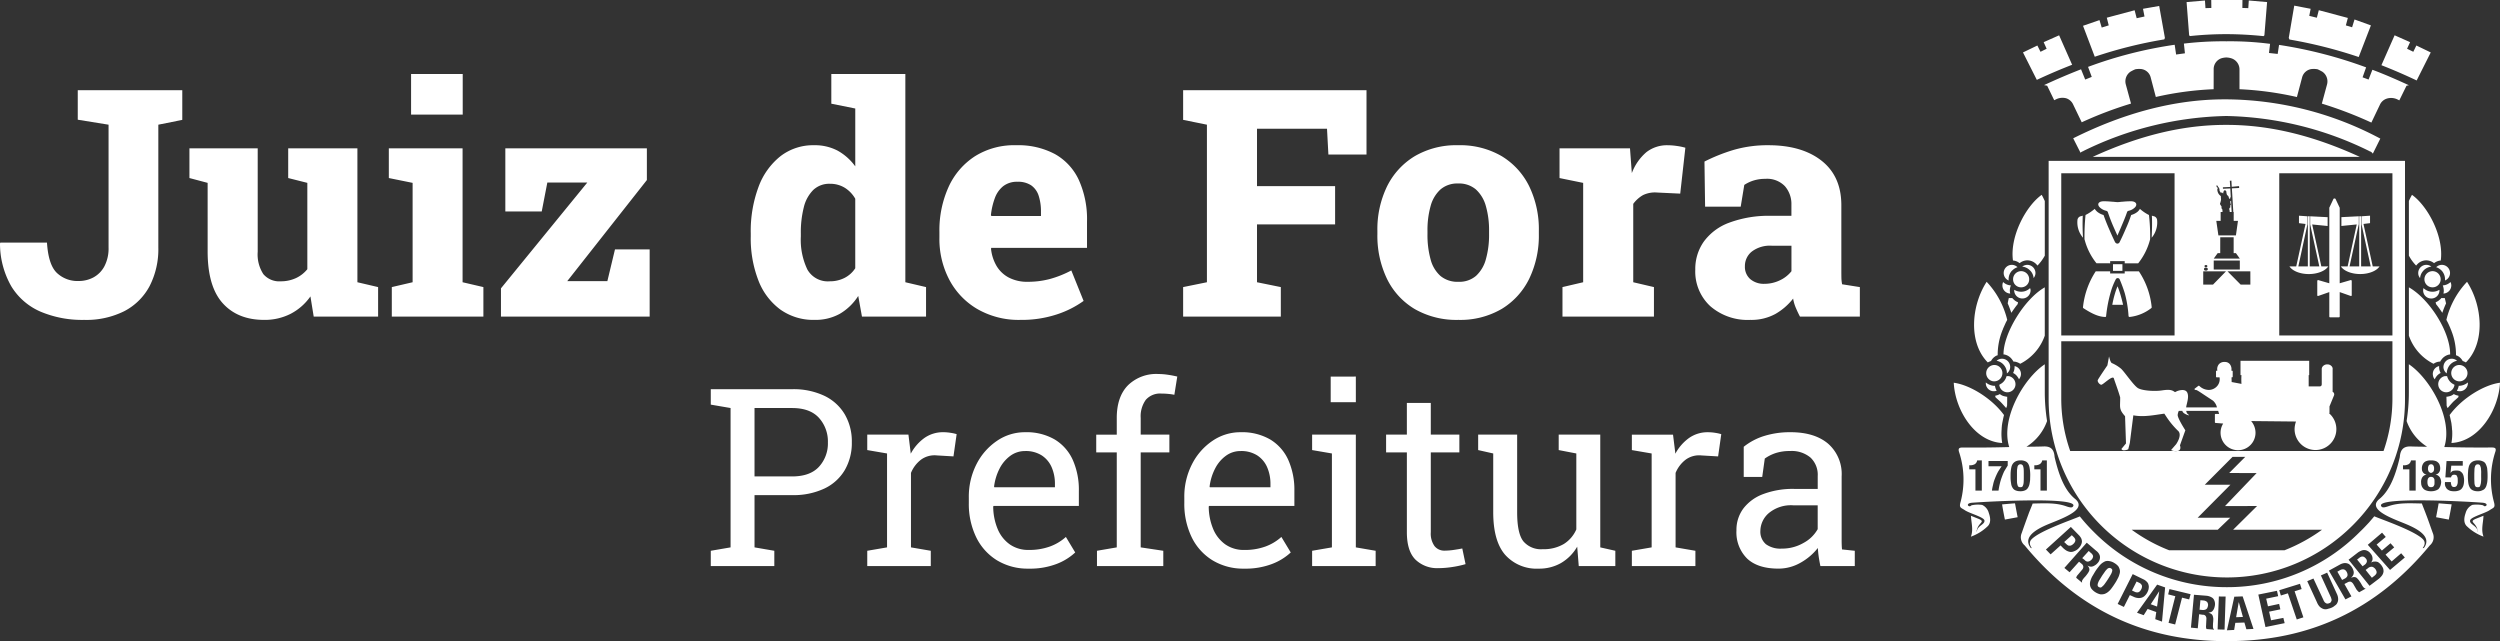 <svg xmlns="http://www.w3.org/2000/svg" width="540.552" height="138.624" viewBox="0 0 540.552 138.624">
  <rect x="0" y="0" width="540.552" height="138.624" fill="#333333" stroke="none"/>
  <g id="Grupo_42" data-name="Grupo 42" transform="translate(-314.448 -575)">
    <g id="Grupo_41" data-name="Grupo 41" transform="translate(0 -203.942)">
      <g id="g20" transform="translate(341.351 846.209)">
        <path id="path22" d="M0,0A12.946,12.946,0,0,0,5.448-5.413a17.441,17.441,0,0,0,1.883-8.359V-40.307l5.179-1.041v-6.421h-22.6v6.387l6.66,1.076v26.535a8.286,8.286,0,0,1-.909,4.1A5.841,5.841,0,0,1-6.709-7.281a6.735,6.735,0,0,1-3.213.772,6.451,6.451,0,0,1-4.7-1.765q-1.82-1.76-2.123-6.539H-26.839l-.064.2a18.615,18.615,0,0,0,2.471,9.3A13.822,13.822,0,0,0-18.143.117,23.109,23.109,0,0,0-8.709,1.9,18.322,18.322,0,0,0,0,0M35.935.587a11.877,11.877,0,0,0,4.284-3.765l.709,4.372H54.851V-5.193L50.376-6.24V-35.192H35.412v6.421l4.137,1.043V-9.061a6.919,6.919,0,0,1-2.524,1.951,7.764,7.764,0,0,1-3.228.669,4.5,4.5,0,0,1-3.751-1.545,7.78,7.78,0,0,1-1.227-4.841V-35.192H14.056v6.421l3.936,1.043V-12.9q0,7.562,3.247,11.179T30.2,1.9A12.3,12.3,0,0,0,35.935.587m41.681.607V-5.193l-4.5-1.047V-35.192H57.169v6.421l5.144,1.043V-6.24l-4.5,1.047V1.193Zm-4.469-52.46H61.981v8.777H73.146Zm40.419,52.46V-13.336h-7.5L104.42-6.475H95.745l17.219-21.86v-6.857H82.36v13.655h7.868l1.213-6.26h8.641L81.416-4.924V1.193ZM154.678.587a11.734,11.734,0,0,0,3.987-3.864l.807,4.471h13.855V-5.193L168.852-6.24V-51.267H152.845v6.421l5.179,1.041v12.511a11.77,11.77,0,0,0-3.78-3.38,10.539,10.539,0,0,0-5.131-1.193,11.552,11.552,0,0,0-7.281,2.387,15.154,15.154,0,0,0-4.739,6.661,27.39,27.39,0,0,0-1.668,9.985v.709a25.124,25.124,0,0,0,1.648,9.483,14.046,14.046,0,0,0,4.744,6.3,12.285,12.285,0,0,0,7.4,2.24A10.845,10.845,0,0,0,154.678.587m-7.012-9.58a14.92,14.92,0,0,1-1.413-7.131v-.709a21.967,21.967,0,0,1,.64-5.6,7.9,7.9,0,0,1,2.035-3.747,5.024,5.024,0,0,1,3.648-1.349,5.983,5.983,0,0,1,3.145.841,6.682,6.682,0,0,1,2.3,2.391V-9.268a5.948,5.948,0,0,1-2.337,2.1,6.9,6.9,0,0,1-3.179.724,5.075,5.075,0,0,1-4.841-2.552M201.573.724a21.164,21.164,0,0,0,5.82-2.924l-2.656-6.593a22.373,22.373,0,0,1-4.627,1.849,18.533,18.533,0,0,1-4.757.607,8.57,8.57,0,0,1-4.152-.925,6.706,6.706,0,0,1-2.641-2.523,9.2,9.2,0,0,1-1.179-3.649l.035-.233h20.716v-5.717a20.566,20.566,0,0,0-1.767-8.964,12.356,12.356,0,0,0-5.159-5.6,16.775,16.775,0,0,0-8.343-1.917,15.982,15.982,0,0,0-8.945,2.372,15.539,15.539,0,0,0-5.716,6.641,22.694,22.694,0,0,0-1.985,9.717v1.281a18.907,18.907,0,0,0,2.171,9.131,15.951,15.951,0,0,0,6.1,6.317A17.914,17.914,0,0,0,193.738,1.9,24.323,24.323,0,0,0,201.573.724M187.352-20.731a15.057,15.057,0,0,1,.856-3.716,5.84,5.84,0,0,1,1.815-2.573,4.815,4.815,0,0,1,3.081-.944,5.1,5.1,0,0,1,2.957.773,4.373,4.373,0,0,1,1.615,2.24,10.932,10.932,0,0,1,.5,3.511v.876h-10.7ZM250.037,1.193V-5.193L244.887-6.24V-18.751h16.887V-27.02H244.887V-39.432h15.136l.3,5.585h8.241V-47.769H228.915v6.421l5.144,1.041V-6.24l-5.144,1.047V1.193ZM297.773-.455a15.672,15.672,0,0,0,5.971-6.539,21.429,21.429,0,0,0,2.084-9.668v-.675a21.3,21.3,0,0,0-2.084-9.649,15.68,15.68,0,0,0-5.971-6.529,17.861,17.861,0,0,0-9.4-2.352,17.748,17.748,0,0,0-9.384,2.372A15.759,15.759,0,0,0,273-26.956a21.249,21.249,0,0,0-2.083,9.62v.675A21.509,21.509,0,0,0,273-6.959a15.5,15.5,0,0,0,6.005,6.524A18.123,18.123,0,0,0,288.442,1.9a17.684,17.684,0,0,0,9.331-2.357M284.554-7.6a7.24,7.24,0,0,1-2.133-3.58,19.787,19.787,0,0,1-.673-5.481v-.675a19.18,19.18,0,0,1,.673-5.365,7.466,7.466,0,0,1,2.133-3.6,5.567,5.567,0,0,1,3.819-1.291,5.606,5.606,0,0,1,3.849,1.291,7.572,7.572,0,0,1,2.152,3.6,18.81,18.81,0,0,1,.689,5.365v.675a19.283,19.283,0,0,1-.689,5.448,7.528,7.528,0,0,1-2.132,3.595,5.516,5.516,0,0,1-3.8,1.281A5.753,5.753,0,0,1,284.554-7.6m46.16,8.793V-5.193L326.239-6.24V-23.185a6.761,6.761,0,0,1,2.119-1.9,5.927,5.927,0,0,1,3.06-.552l4.979.235,1.111-9.923a13.239,13.239,0,0,0-1.972-.4,13.441,13.441,0,0,0-1.8-.137,7.269,7.269,0,0,0-4.636,1.481,10.991,10.991,0,0,0-3.164,4.539l-.069-.875-.332-4.471H310.3v6.421l5.111,1.043V-6.24l-4.475,1.047V1.193ZM356.907.655a13.092,13.092,0,0,0,3.9-3.364,8.72,8.72,0,0,0,.621,2.088c.3.695.593,1.3.863,1.815h12.944V-5.193L371.4-5.8a8.476,8.476,0,0,1-.153-1.4c-.008-.479-.013-.979-.013-1.5V-22.888q0-6.25-4.256-9.613t-11.516-3.365a26.182,26.182,0,0,0-7.5,1.008,38,38,0,0,0-6.324,2.524l.137,9.751h7.7l.773-4.7a7.814,7.814,0,0,1,2.035-.96,8.389,8.389,0,0,1,2.5-.356,5.349,5.349,0,0,1,4.255,1.6,5.854,5.854,0,0,1,1.4,3.985V-20.6H356.1a24.409,24.409,0,0,0-9.112,1.483,11.838,11.838,0,0,0-5.5,4.1,10.241,10.241,0,0,0-1.835,6.02A10.212,10.212,0,0,0,342.9-1.061,12.3,12.3,0,0,0,351.527,1.9a10.809,10.809,0,0,0,5.38-1.248m-5.36-7.565A3.512,3.512,0,0,1,350.383-9.7a3.987,3.987,0,0,1,1.5-3.179,6.486,6.486,0,0,1,4.289-1.261h4.275v5.516a6.887,6.887,0,0,1-2.579,2,7.6,7.6,0,0,1-3.241.724,4.53,4.53,0,0,1-3.076-1.008" fill="#ffffff"/>
      </g>
      <g id="g24" transform="translate(481.871 901.34)">
        <path id="path26" d="M0,0V-3.309l-4.279-.735v-11.3H3.833a15.687,15.687,0,0,0,6.989-1.417,10.148,10.148,0,0,0,4.411-3.992,11.628,11.628,0,0,0,1.525-6.044,11.556,11.556,0,0,0-1.525-6.011,10.279,10.279,0,0,0-4.411-4.008,15.611,15.611,0,0,0-6.989-1.429H-13.737v3.335l4.279.735V-4.044l-4.279.735V0ZM-4.279-34.173H3.833q3.888,0,5.82,2.127a7.605,7.605,0,0,1,1.932,5.307,7.461,7.461,0,0,1-1.932,5.268q-1.93,2.088-5.82,2.087H-4.279ZM33.832,0V-3.309l-4.284-.735v-16.1A6.913,6.913,0,0,1,31.7-22.993a4.951,4.951,0,0,1,3.443-.935l3.595.211.685-4.808A7.759,7.759,0,0,0,38.2-28.8a9.876,9.876,0,0,0-1.668-.145,6.946,6.946,0,0,0-4.059,1.232A9.983,9.983,0,0,0,29.5-24.3l-.055-.5L29-28.421H20.095v3.339l4.279.733V-4.044l-4.279.735V0Zm27.2-.46a12.381,12.381,0,0,0,4.029-2.484L63.043-6.3A10.588,10.588,0,0,1,59.613-4.24,13.047,13.047,0,0,1,55-3.491,6.942,6.942,0,0,1,50.9-4.7a7.645,7.645,0,0,1-2.612-3.327,12.79,12.79,0,0,1-.959-4.845L47.412-13H65.849v-3.228a15.919,15.919,0,0,0-1.311-6.715,9.91,9.91,0,0,0-3.9-4.425,12.14,12.14,0,0,0-6.421-1.575,10.649,10.649,0,0,0-6.053,1.853,13.377,13.377,0,0,0-4.441,5.041,15.42,15.42,0,0,0-1.667,7.239v1.153a16.469,16.469,0,0,0,1.588,7.409,12.012,12.012,0,0,0,4.5,5A12.809,12.809,0,0,0,55,.553,16.082,16.082,0,0,0,61.032-.46M47.515-17.18a11.65,11.65,0,0,1,1.208-3.936,7.786,7.786,0,0,1,2.337-2.748,5.344,5.344,0,0,1,3.155-1.008,6.437,6.437,0,0,1,3.585.929,5.81,5.81,0,0,1,2.156,2.548,8.915,8.915,0,0,1,.719,3.668v.68H47.569ZM84.105,0V-3.309L79.22-4.044V-24.583h6.2v-3.839h-6.2v-3.6a6.06,6.06,0,0,1,1.105-3.927A4.1,4.1,0,0,1,83.714-37.3a14.951,14.951,0,0,1,1.511.079,10.576,10.576,0,0,1,1.272.185l.631-3.941c-.735-.176-1.448-.308-2.143-.405a13.682,13.682,0,0,0-1.931-.147,8.737,8.737,0,0,0-6.632,2.484q-2.378,2.478-2.377,7.027v3.6h-4.44v3.839h4.44V-4.044l-4.279.735V0Zm23.523-.46a12.41,12.41,0,0,0,4.035-2.484L109.638-6.3a10.589,10.589,0,0,1-3.429,2.064,13.024,13.024,0,0,1-4.611.749A6.952,6.952,0,0,1,97.5-4.7a7.711,7.711,0,0,1-2.611-3.327,12.816,12.816,0,0,1-.959-4.845L94.008-13h18.441v-3.228a15.939,15.939,0,0,0-1.315-6.715,9.918,9.918,0,0,0-3.9-4.425,12.13,12.13,0,0,0-6.421-1.575,10.669,10.669,0,0,0-6.055,1.853,13.327,13.327,0,0,0-4.435,5.041,15.343,15.343,0,0,0-1.673,7.239v1.153a16.522,16.522,0,0,0,1.589,7.409,11.988,11.988,0,0,0,4.509,5A12.779,12.779,0,0,0,101.6.553,16.079,16.079,0,0,0,107.628-.46M94.116-17.18a11.416,11.416,0,0,1,1.208-3.936,7.692,7.692,0,0,1,2.337-2.748,5.32,5.32,0,0,1,3.149-1.008,6.434,6.434,0,0,1,3.585.929,5.776,5.776,0,0,1,2.156,2.548,8.937,8.937,0,0,1,.724,3.668v.68H94.165ZM130.021,0V-3.309l-4.284-.735V-28.421h-9.453v3.339l4.279.733V-4.044l-4.279.735V0Zm-4.284-40.976H120.3v5.541h5.439ZM146.688.187a21.353,21.353,0,0,0,2.773-.607l-.709-3.388c-.421.087-1.008.189-1.761.3a14.072,14.072,0,0,1-2.048.171,2.692,2.692,0,0,1-2.181-.972,4.648,4.648,0,0,1-.817-3.024V-24.583h6.176v-3.839h-6.176v-6.852H136.77v6.852H132.28v3.839h4.491V-7.331c0,2.72.62,4.691,1.853,5.928a6.761,6.761,0,0,0,5,1.848,19.836,19.836,0,0,0,3.061-.259m23.455-.871A9.626,9.626,0,0,0,173.6-4.2l.337,4.2h7.908V-3.309l-3.257-.735V-28.421H169.6v3.339l3.811.733V-7.931a7,7,0,0,1-2.72,3.164,8.532,8.532,0,0,1-4.557,1.115,4.977,4.977,0,0,1-4.176-1.708c-.891-1.133-1.341-3.223-1.341-6.249V-28.421h-8.431v3.339l3.257.733v12.687q0,6.28,2.6,9.247A9.09,9.09,0,0,0,165.272.553a9.456,9.456,0,0,0,4.871-1.237M199.157,0V-3.309l-4.284-.735v-16.1a6.9,6.9,0,0,1,2.156-2.845,4.94,4.94,0,0,1,3.439-.935l3.6.211.683-4.808a7.948,7.948,0,0,0-1.223-.275,9.825,9.825,0,0,0-1.667-.145,6.937,6.937,0,0,0-4.059,1.232,10,10,0,0,0-2.984,3.417l-.048-.5-.451-3.627h-8.9v3.339l4.279.733V-4.044l-4.279.735V0Zm22.731-.723a12.531,12.531,0,0,0,3.747-3.189c.033.611.092,1.223.18,1.839s.211,1.3.368,2.073h7.437V-3.309L230.861-3.6c-.039-.347-.057-.7-.068-1.051s-.015-.711-.015-1.077V-19.409a8.709,8.709,0,0,0-2.939-7.067q-2.942-2.472-8.119-2.469a18.775,18.775,0,0,0-5.648.8,13.383,13.383,0,0,0-4.465,2.351v6.515h4l.552-3.967a8.865,8.865,0,0,1,2.387-1.2,9.924,9.924,0,0,1,3.1-.431,6.3,6.3,0,0,1,4.4,1.417,5.111,5.111,0,0,1,1.56,3.991v2.783h-5.067a18.142,18.142,0,0,0-6.724,1.12,9.544,9.544,0,0,0-4.293,3.125,7.7,7.7,0,0,0-1.487,4.715,7.97,7.97,0,0,0,2.313,6.108q2.31,2.164,6.748,2.167a9.549,9.549,0,0,0,4.793-1.276m-7.527-4.044a3.541,3.541,0,0,1-1.155-2.852,5.171,5.171,0,0,1,1.785-3.8,7.492,7.492,0,0,1,5.361-1.713H225.6v5.151a7.612,7.612,0,0,1-3.047,2.968,9.194,9.194,0,0,1-4.7,1.237,5.305,5.305,0,0,1-3.5-.987" fill="#ffffff"/>
      </g>
    </g>
    <g id="g28" transform="translate(748.159 659.79)">
      <path id="path30" d="M0,0A1.8,1.8,0,0,1-1.423-1.595c.161-.084.317-.2.449-.265a2.728,2.728,0,0,0,1.124-1.6,3,3,0,0,1,.489,0A1.777,1.777,0,0,1,2.048-1.375,1.755,1.755,0,0,1,0,0M44.943-28.463h5.643v1.947H44.943Zm5.476-16.089.025.405-1.575.084.308,5.115h.083v1.921h.925l-.445,3.136H45.951L45.5-37.027h.939v-1.921h.4a3.753,3.753,0,0,0-.028-.557c-.04,0-.04-.044-.04-.044a.319.319,0,0,0-.117-.152c-.024-.053-.068-.127-.035-.185l.035-.181-.088-.171-.161-.24a.859.859,0,0,1-.093-.176.341.341,0,0,1,.04-.249l.009-.024.083-.313a.7.7,0,0,0,.053-.3.663.663,0,0,0,0-.38l-.015-.48a1.6,1.6,0,0,1-.6-.7,1.66,1.66,0,0,1-.147-.889v-.015c.055,0,.088.015.088-.049,0,0-.033-.171-.088-.191-.088-.029-.112-.063-.156-.151-.073-.152-.024-.339.044-.339.011,0,.259.187.211.279l.009.005c.133.147.215.205.235.381,0,.064,0,.04.083,0l.044.475a.21.21,0,0,0,.079.185l.161.255.031.04.008-.016a.207.207,0,0,1,.084-.009h.151a.161.161,0,0,1,.123.064l.049.044.1.092c0-.249.107-.655.293-.7.195-.033.4.119.4.431a1.693,1.693,0,0,0,.156.607c.044.035.083.035.141.1a.591.591,0,0,1,.192.293l.087.363c.025.02.036.02.095.02h.023c.044,0,.133-.02.148-.088v-.128c0-.044.053-.132.1-.132l-.1-1.873-1.585.073-.019-.323,1.589-.073L48.419-45.7l.348-.04L48.84-44.4Zm-1.6,5.6-.125-2.465a.5.5,0,0,0-.069.1h-.029c-.015.039-.068.039-.083.068a3.371,3.371,0,0,0,.161.792v.073l-.049-.019c-.029-.025-.044-.025-.1-.025,0,0-.04,0-.04.064l.04.176v.239c-.015.02-.04.02-.068.055-.036.015-.036.024-.06.059,0,.035-.043.035-.043.073a.2.2,0,0,1-.059.1.472.472,0,0,0,.059.26c0,.077.043.191.043.351v.093Zm-2.468,5.457h2.9v3.443h.493l.845,1.184H44.943l.851-1.184h.553Zm1.447,20.179h7.057v-.627l-.475.011v-.563h-.445v-.631H52.273v-7.664h-1.7l-.059-.059-2.72-2.812-2.748,2.812-.064.059h-1.7v7.664H41.627v.631h-.444v.563l-.465-.011v.627Zm5.068-9.933H50.772l-2.852-2.88h4.941Zm-5.248-2.88H47.6l-2.816,2.88H42.673v-2.88Zm.18,1.7a1.779,1.779,0,0,1,1.272,1.037l.024.009.015.029.011.039h.009l.011.055h.023v.013l.02.02v.064l.016.024h0l.016.035h0v.024l.031.049v.053l.019.035h.02l.02.053.013.015v.029h.016l.015.059.009.009v.064h.029v.123l.02.053.005.015.008.045v.013l.011.011.02.048,0,.02.016.039v.015l.023.064v.044l.016.039v.005l.009.044v.22l.019.015v.167l.04.024v.181h-.363v6.407H46.307v-6.407h-.317v-.205l.02-.035V-21.9h.009V-22h.033v-.137l.02-.044v-.167l.015-.039.024-.02v-.059h.025v-.073l.019-.053v-.044l.011-.029.033-.029v-.093l.02-.059h.011l.015-.029.013-.015h.02l.005-.053v-.035l.024-.053v-.049h.02l.02-.024h.009v-.035h.009l.009-.024.025-.064v-.033h.011l.008-.055h.02v-.039l.031-.029.008-.009a1.82,1.82,0,0,1,1.316-1.037m4.617-2.5H52.2a.348.348,0,0,0-.341.317.328.328,0,0,0,.341.332h.207a.336.336,0,0,0,.308-.332.363.363,0,0,0-.308-.317m-.025-.553h-.171a.24.24,0,0,0-.231.255.227.227,0,0,0,.231.191h.171a.235.235,0,0,0,.22-.191.247.247,0,0,0-.22-.255m-9.228.553h.2a.336.336,0,0,1,.308.317.316.316,0,0,1-.308.332h-.2a.317.317,0,0,1-.317-.332.336.336,0,0,1,.317-.317m.029-.553h.127a.261.261,0,0,1,.265.255c0,.079-.117.191-.265.191h-.127a.247.247,0,0,1-.24-.191.254.254,0,0,1,.24-.255m4.876,81.313c17.371,0,32-6.6,43.613-20.7a2.3,2.3,0,0,0,.644-2.651c-.541-1.481-.957-2.743-1.476-4.084-.273-.733-.621-1.584-.895-2.319-2.417-.044-4.885-.22-7.149.557-.66.236-1.307.427-1.551.133-1.961-2.167,17.268-1.2,21.777-.865,1.325.108.963.768.543.768-.284,0-.187-.177-.563-.245a6.457,6.457,0,0,0-2.147-.049,2.711,2.711,0,0,0-1.443,1.752c-.4,1.133-.469,2.269.367,2.963a10.113,10.113,0,0,0,3.5,2.148c-.577-1.5-.064-2.96-.009-4.509l-1.589.625c-1.727.723,0,.723.343,2.6.063.156.063.2.033.2s-.033,0-.033-.025v-.029a1.843,1.843,0,0,1-.056-.307,1.977,1.977,0,0,0-.424-.621c-.515-.529-1.3-.841-1.164-1.443.161-.764,3.3-1.541,4.259-2.24.841-.553,1.243-.484.876-1.8a19.109,19.109,0,0,1,.3-10.737c.3-.852-.064-.988-.783-.988-3.325.028-6.768,0-10.235-.1,1.96-6.073-3.087-14.828-7.664-17.9V.048a39.861,39.861,0,0,1-.484,6.2,10.815,10.815,0,0,0,4.44,5.56c-1.227-.019-2.409-.019-3.593-.068-1.683-.035-2.205.865-2.323,2.319C84.314,17.776,83.1,21.112,80.886,23c-2.733,2.093,1.481,3.863,4.724,5.155,2.088.847,6.876,2.675,4.8,5.5a.47.47,0,0,1-.265.075c-.131,0,1.008-1.008-.044-2-1.951-1.868-9.08-4.279-10.445-4.885-.367.451-.724.847-1.1,1.291-.64.689-1.315,1.419-2.009,2.064A40.345,40.345,0,0,1,47.793,42.169,40.45,40.45,0,0,1,18.989,30.2a38.275,38.275,0,0,1-3-3.336c-1.529.685-8.415,3.008-10.347,4.867-1.056.988.088,2-.068,2a.326.326,0,0,1-.225-.075c-2.089-2.821,2.665-4.649,4.792-5.5C13.345,26.867,17.581,25.1,14.865,23c-2.259-1.892-3.447-5.228-4.323-8.944-.112-1.453-.616-2.353-2.293-2.319-1.267.049-2.523.049-3.8.068a10.827,10.827,0,0,0,4.461-5.56,40.141,40.141,0,0,1-.495-6.2V-6.027C3.819-2.955-1.2,5.8.728,11.873c-3.36.1-6.768.127-10.044.1-.719,0-1.072.136-.8.988A18.88,18.88,0,0,1-9.781,23.7c-.381,1.317.029,1.248.875,1.8.964.7,4.108,1.476,4.275,2.24.1.6-.665.913-1.183,1.443a1.579,1.579,0,0,0-.4.621c0,.072-.044.161-.069.307v.029c0,.025-.025.035-.033.025s-.02-.044.008-.2c.333-1.88,2.08-1.88.333-2.6l-1.569-.625c.064,1.549.557,3.008-.02,4.509A10.034,10.034,0,0,0-4.049,29.1c.836-.693.767-1.829.361-2.963a2.658,2.658,0,0,0-1.433-1.752,6.446,6.446,0,0,0-2.147.049c-.357.068-.293.245-.563.245-.429,0-.772-.66.533-.768,4.544-.337,23.739-1.3,21.768.865-.235.293-.876.1-1.527-.133-2.264-.777-4.729-.6-7.149-.557-.268.735-.656,1.585-.915,2.319-.493,1.341-.944,2.6-1.463,4.084a2.286,2.286,0,0,0,.651,2.651c11.616,14.1,26.247,20.7,43.613,20.7h.381ZM75.942,36.2l.431-.332a1.44,1.44,0,0,1,.523-.3.784.784,0,0,1,.475.028,1.215,1.215,0,0,1,.427.348.812.812,0,0,1,.248.739,1.236,1.236,0,0,1-.568.709l-.351.259Zm1.844,2.245.489-.361a1.04,1.04,0,0,1,.524-.288.836.836,0,0,1,.517,0,1.446,1.446,0,0,1,.544.415,1.525,1.525,0,0,1,.3.621.693.693,0,0,1-.117.5,1.887,1.887,0,0,1-.46.455l-.445.348Zm-6.108.377.591-.343a1.218,1.218,0,0,1,.827-.147,1.035,1.035,0,0,1,.583.519,1.322,1.322,0,0,1,.2.635.679.679,0,0,1-.156.46,1.173,1.173,0,0,1-.473.381l-.553.284ZM88.609,21.293H87.245v-4.6H85.869v-.876H86a2.041,2.041,0,0,0,1.095-.249,1.234,1.234,0,0,0,.5-.807h1.017Zm1.164-1.855a1.883,1.883,0,0,1,.123-.729,1.376,1.376,0,0,1,.38-.567,1.242,1.242,0,0,1,.651-.3v-.031a1.141,1.141,0,0,1-.473-.2,1.073,1.073,0,0,1-.309-.332,1.755,1.755,0,0,1-.161-.348,2.519,2.519,0,0,1-.033-.381,1.871,1.871,0,0,1,.245-1.041,1.344,1.344,0,0,1,.664-.583,2.587,2.587,0,0,1,1.065-.171,2.846,2.846,0,0,1,1.1.171,1.627,1.627,0,0,1,.664.583,2.12,2.12,0,0,1,.22,1.041,1.444,1.444,0,0,1-.048.381,1.261,1.261,0,0,1-.445.68,1.311,1.311,0,0,1-.491.2v.031a1.169,1.169,0,0,1,.652.3,1.277,1.277,0,0,1,.391.567,2.13,2.13,0,0,1,.152.729,2.359,2.359,0,0,1-.075.519,1.913,1.913,0,0,1-.184.528,2.3,2.3,0,0,1-.337.488,2.378,2.378,0,0,1-.652.32,2.787,2.787,0,0,1-.944.136,2.929,2.929,0,0,1-.939-.136,1.778,1.778,0,0,1-.625-.32,2.953,2.953,0,0,1-.377-.488,2.658,2.658,0,0,1-.176-.528c-.013-.185-.033-.367-.033-.519m1.5-2.9h0a1.243,1.243,0,0,1,.151-.684.591.591,0,0,1,.5-.255.536.536,0,0,1,.5.255,1.155,1.155,0,0,1,.157.684,1.049,1.049,0,0,1-.073.48c-.059.151-.128.253-.24.273-.088.156-.205.156-.348.156a.377.377,0,0,1-.361-.156.4.4,0,0,1-.209-.273,1.037,1.037,0,0,1-.084-.48m-.117,2.9h0a2,2,0,0,1,.064-.587.777.777,0,0,1,.249-.391.678.678,0,0,1,.459-.143.8.8,0,0,1,.485.143,1.1,1.1,0,0,1,.244.391,4.266,4.266,0,0,1,.025.587,3.505,3.505,0,0,1-.025.553,1.016,1.016,0,0,1-.244.425.807.807,0,0,1-.485.127.688.688,0,0,1-.459-.127.757.757,0,0,1-.249-.425,1.63,1.63,0,0,1-.064-.553M98.79,14.9v1H96.306l-.163,1.555h.025a1.114,1.114,0,0,1,.495-.429,3.956,3.956,0,0,1,.763-.084,3.107,3.107,0,0,1,.675.084,2.027,2.027,0,0,1,.46.343,1.292,1.292,0,0,1,.3.453,2.255,2.255,0,0,1,.156.588,2.787,2.787,0,0,1,.059.607,4.49,4.49,0,0,1-.1.983,1.965,1.965,0,0,1-.337.759,1.334,1.334,0,0,1-.651.5,2.868,2.868,0,0,1-1.08.176,3.437,3.437,0,0,1-.867-.108,2.237,2.237,0,0,1-.587-.332,1.192,1.192,0,0,1-.332-.445,1.106,1.106,0,0,1-.167-.455,1.338,1.338,0,0,1-.015-.479v-.172h1.276a1.206,1.206,0,0,0,.031.343c.023.1.053.235.087.357a.7.7,0,0,0,.211.279.577.577,0,0,0,.347.083.648.648,0,0,0,.612-.3,1.721,1.721,0,0,0,.2-.944,5.857,5.857,0,0,0-.02-.668,1.177,1.177,0,0,0-.161-.441.266.266,0,0,0-.22-.225.674.674,0,0,0-.391-.072.721.721,0,0,0-.46.161,1.091,1.091,0,0,0-.2.415H95.029L95.28,14.9Zm2.495,2.919h0c0-.367.024-.772.033-1.036a2.428,2.428,0,0,1,.117-.709.679.679,0,0,1,.216-.337.488.488,0,0,1,.377-.132.573.573,0,0,1,.361.1.593.593,0,0,1,.209.337,1.53,1.53,0,0,1,.133.612,5.657,5.657,0,0,1,.033,1.007v.724a6.615,6.615,0,0,1-.029,1.033,2.313,2.313,0,0,1-.137.679.721.721,0,0,1-.209.4.967.967,0,0,1-.361.059,1.04,1.04,0,0,1-.363-.059.643.643,0,0,1-.231-.3,1.765,1.765,0,0,1-.117-.621c-.009-.251-.033-.632-.033-1Zm-1.384.44a9.316,9.316,0,0,1,.039-1.047,4.711,4.711,0,0,1,.128-.961,1.967,1.967,0,0,1,.347-.8,1.855,1.855,0,0,1,.62-.493,2.38,2.38,0,0,1,.995-.2,2.155,2.155,0,0,1,1,.171,1.2,1.2,0,0,1,.673.519,3.678,3.678,0,0,1,.363.993c.039.435.088.92.088,1.476.009.368,0,.739-.024,1.076a4.188,4.188,0,0,1-.156.964,2.109,2.109,0,0,1-.309.757,1.236,1.236,0,0,1-.655.509,1.94,1.94,0,0,1-.977.205,2.358,2.358,0,0,1-.995-.176,1.41,1.41,0,0,1-.673-.539A2.751,2.751,0,0,1,100,19.708a9.039,9.039,0,0,1-.1-1.453M-5.2,21.293h-1.38v-4.6H-7.917v-.876h.131a2.075,2.075,0,0,0,1.077-.249,1.184,1.184,0,0,0,.5-.807H-5.2Zm1.443-6.4H.4v.983c-.259.416-.519.841-.757,1.237-.207.435-.388.891-.555,1.355a11.773,11.773,0,0,0-.415,1.413,13.305,13.305,0,0,0-.259,1.409H-3.013a9.411,9.411,0,0,1,.24-1.239,6.661,6.661,0,0,1,.387-1.309,13.092,13.092,0,0,1,.616-1.384c.235-.427.548-.881.855-1.327h-2.84ZM2.4,17.815h0c0-.367,0-.732.015-1.036.049-.273.068-.493.121-.709a.62.62,0,0,1,.235-.337.48.48,0,0,1,.363-.132.564.564,0,0,1,.6.435,2.718,2.718,0,0,1,.117.612c.019.255.024.581.024,1.007v.724c0,.427-.005.749-.024,1.033a2.422,2.422,0,0,1-.117.679,1.121,1.121,0,0,1-.22.4,1.163,1.163,0,0,1-.381.059,1.142,1.142,0,0,1-.363-.059.713.713,0,0,1-.22-.3,3.89,3.89,0,0,1-.136-.621c-.015-.251-.015-.632-.015-1Zm-1.384.44c0-.351,0-.713.029-1.047a6.99,6.99,0,0,1,.143-.961,2.041,2.041,0,0,1,.345-.8,1.774,1.774,0,0,1,.6-.493,2.393,2.393,0,0,1,1-.2,2.376,2.376,0,0,1,1.027.171,1.37,1.37,0,0,1,.647.519,2.5,2.5,0,0,1,.336.993,8.256,8.256,0,0,1,.123,1.476c0,.4-.024.739-.024,1.076a8.427,8.427,0,0,1-.152.964,2.329,2.329,0,0,1-.328.757,1.278,1.278,0,0,1-.649.539,2.3,2.3,0,0,1-.979.176,2.573,2.573,0,0,1-1.012-.176,1.238,1.238,0,0,1-.651-.539,2.108,2.108,0,0,1-.343-1.007,7.215,7.215,0,0,1-.112-1.453m7.849,3.039H7.487v-4.6H6.151v-.876h.113a1.979,1.979,0,0,0,1.071-.249,1.167,1.167,0,0,0,.519-.807H8.861ZM22.4,38.008a.591.591,0,0,1,.308.083.663.663,0,0,1,.264.255.626.626,0,0,1,0,.4,2.436,2.436,0,0,1-.3.709c-.161.3-.363.621-.627,1.031s-.5.744-.689,1a2.688,2.688,0,0,1-.548.573.508.508,0,0,1-.356.191,1.078,1.078,0,0,1-.343-.1.669.669,0,0,1-.249-.268,1.083,1.083,0,0,1,0-.407,3.92,3.92,0,0,1,.283-.709c.171-.279.4-.635.647-1.056.259-.381.493-.7.693-1A4.058,4.058,0,0,1,22,38.155a.85.85,0,0,1,.357-.147ZM8.66,34.028l5.389-4.883,1.8,1.84a3.109,3.109,0,0,1,.44.625,1.8,1.8,0,0,1,.156.676,1.631,1.631,0,0,1-.123.576,2.787,2.787,0,0,1-.289.539,5.138,5.138,0,0,1-.42.484,2.5,2.5,0,0,1-.856.513,1.606,1.606,0,0,1-.845.147,2.472,2.472,0,0,1-.8-.273,4.609,4.609,0,0,1-.747-.577l-.54-.557L9.673,35.075Zm9.257.312.513.473a1.092,1.092,0,0,1,.427.641,1.076,1.076,0,0,1-.332.759,1.436,1.436,0,0,1-.5.352.808.808,0,0,1-.535.044,1.128,1.128,0,0,1-.5-.361l-.479-.357ZM14.26,30.931h0l.431.427a1.256,1.256,0,0,1,.313.5.712.712,0,0,1-.06.489,1.333,1.333,0,0,1-.385.493,1.46,1.46,0,0,1-.524.332,1.325,1.325,0,0,1-.523,0,1.676,1.676,0,0,1-.431-.313l-.475-.453Zm-1.609,7.077h0l4.836-5.457,2.089,1.789a2.113,2.113,0,0,1,.651.793,1.393,1.393,0,0,1,.087.9,1.774,1.774,0,0,1-.5.94,2.189,2.189,0,0,1-.671.533,1.392,1.392,0,0,1-.732.229,1.633,1.633,0,0,1-.74-.229v.039a1.207,1.207,0,0,1,.343.533.826.826,0,0,1,.011.513,2.42,2.42,0,0,1-.328.6,8.5,8.5,0,0,1-.6.764,2.978,2.978,0,0,0-.409.483,1.146,1.146,0,0,0-.22.4.471.471,0,0,0,.024.293l-.044.049L15.2,40.136a2.212,2.212,0,0,1,.137-.353,1.813,1.813,0,0,1,.235-.3l.909-1.084a.937.937,0,0,0,.268-.627.873.873,0,0,0-.312-.612l-.616-.5-2.049,2.284Zm6.632.821a9.478,9.478,0,0,1,.724-1.012,4.134,4.134,0,0,1,.7-.773,3.761,3.761,0,0,1,.8-.479,1.9,1.9,0,0,1,.9-.025,2.675,2.675,0,0,1,1.052.412,3.14,3.14,0,0,1,.855.708,2.5,2.5,0,0,1,.329.817,1.693,1.693,0,0,1-.075.865,3.644,3.644,0,0,1-.4.983,8.215,8.215,0,0,1-.621,1.077c-.231.371-.473.708-.7,1.012a3.935,3.935,0,0,1-.713.757,2.552,2.552,0,0,1-.8.456,2.317,2.317,0,0,1-.905.087,3.483,3.483,0,0,1-1.056-.44,3.413,3.413,0,0,1-.845-.733,1.863,1.863,0,0,1-.337-.817,2.351,2.351,0,0,1,.067-.856,5.327,5.327,0,0,1,.407-1.007c.2-.319.391-.665.621-1.032m4.885,6.964h0l3.252-6.451,2.328,1.135a2.179,2.179,0,0,1,.651.455,1.359,1.359,0,0,1,.381.524,2.4,2.4,0,0,1,.128.591,3.07,3.07,0,0,1-.084.656,3.188,3.188,0,0,1-.231.572,2.761,2.761,0,0,1-.611.8,1.64,1.64,0,0,1-.7.381,2.076,2.076,0,0,1-.852.039,2.706,2.706,0,0,1-.9-.288l-.728-.328-1.287,2.563Zm4.093-4.847.563.275a1.024,1.024,0,0,1,.455.365.583.583,0,0,1,.147.471,1.194,1.194,0,0,1-.176.591,1.389,1.389,0,0,1-.4.509.682.682,0,0,1-.46.137,1.069,1.069,0,0,1-.529-.123l-.591-.279Zm.088,6.748,4.357-6.077,1.725.607-.675,7.393L32.3,49.089l.215-1.54-1.864-.676L29.8,48.229Zm4.783-4.615h.019l-.463,3.281-1.365-.5Zm2.235-.5,4.577,1.109-.317,1.129-1.541-.381-1.487,5.8-1.427-.357,1.463-5.76-1.547-.392Zm6.691,2.409h0l.695.059a1.3,1.3,0,0,1,.748.319,1.027,1.027,0,0,1,.209.753,1.941,1.941,0,0,1-.2.621.93.93,0,0,1-.424.3,1.6,1.6,0,0,1-.608.059l-.6-.059Zm-2.044,5.932.655-7.111,2.729.216a2.754,2.754,0,0,1,1.031.319,1.215,1.215,0,0,1,.617.655,1.979,1.979,0,0,1,.156,1.067,3.29,3.29,0,0,1-.22.805,1.938,1.938,0,0,1-.44.583,2.7,2.7,0,0,1-.724.239v.031a1.36,1.36,0,0,1,.588.235.786.786,0,0,1,.323.435,2.793,2.793,0,0,1,.121.621,9.247,9.247,0,0,1-.063.973c0,.249-.016.469-.016.641a1.428,1.428,0,0,0,.049.405.357.357,0,0,0,.176.229v.089l-1.6-.128a.763.763,0,0,1-.112-.376,1.162,1.162,0,0,1,0-.373l.068-1.388a1.024,1.024,0,0,0-.161-.684.686.686,0,0,0-.621-.269l-.787-.117-.289,3.041Zm7.267.432-1.5-.045.268-7.124,1.463.019Zm.513.145,1.595-7.267L51.2,44.16,53.54,51.2,52,51.265l-.424-1.452-1.967.068-.249,1.532Zm2.548-6.064h.024l.887,3.175-1.468.059Zm4.241-1.663,4.033-.816.259,1.164-2.591.537.381,1.652,2.42-.517.26,1.175-2.431.5.42,1.863L60,48.811l.279,1.135-4.147.847Zm4.523-.939h0l4.484-1.389.357,1.136-1.521.479,1.9,5.635-1.432.463L60.977,43.5l-1.515.469Zm6.053-1.956L66.5,40.3l2.127,4.552a2.073,2.073,0,0,0,.313.572,1.246,1.246,0,0,0,.429.284.864.864,0,0,0,.535-.077.573.573,0,0,0,.429-.363.582.582,0,0,0,.069-.5,2.715,2.715,0,0,0-.2-.576l-2.088-4.559,1.351-.605,2.092,4.563a2.707,2.707,0,0,1,.289,1.119,1.689,1.689,0,0,1-.187.861,1.275,1.275,0,0,1-.532.587,2.343,2.343,0,0,1-.749.464,3.255,3.255,0,0,1-.675.211,1.6,1.6,0,0,1-.679.112,1.378,1.378,0,0,1-.641-.187,2.046,2.046,0,0,1-.617-.468,3.123,3.123,0,0,1-.5-.847Zm8.26,3.941h0L69.84,38.595l2.407-1.325a2.585,2.585,0,0,1,1.025-.317,1.949,1.949,0,0,1,.9.215,2.8,2.8,0,0,1,.713.8,2.6,2.6,0,0,1,.313.8,1.334,1.334,0,0,1-.068.713,1.576,1.576,0,0,1-.451.593l.024.053a1.431,1.431,0,0,1,.621-.148.986.986,0,0,1,.5.153,4.078,4.078,0,0,1,.471.5c.171.244.356.5.557.84a3.636,3.636,0,0,0,.317.524,1.614,1.614,0,0,0,.293.337.5.5,0,0,0,.293.123l.045.024-1.415.792c-.107-.1-.2-.171-.293-.259a4.053,4.053,0,0,0-.269-.313l-.7-1.219A1.419,1.419,0,0,0,74.613,41a.944.944,0,0,0-.709.112l-.705.371,1.516,2.676Zm5.209-2.939L74.1,36.233l1.947-1.5a2.9,2.9,0,0,1,.739-.425,1.6,1.6,0,0,1,.724-.167,1.519,1.519,0,0,1,.693.191,1.759,1.759,0,0,1,.647.559,1.822,1.822,0,0,1,.367.649,1.792,1.792,0,0,1,.059.671,1.317,1.317,0,0,1-.289.587l.011.035a1.328,1.328,0,0,1,.728-.2,1.65,1.65,0,0,1,.739.117,3.041,3.041,0,0,1,.651.581,3.649,3.649,0,0,1,.435.715,2.124,2.124,0,0,1,.108.719,1.762,1.762,0,0,1-.273.792,3.975,3.975,0,0,1-.748.8Zm-.376-8.867h0l3.085-2.627.8.924-1.977,1.655L81.3,34.256l1.867-1.584.8.891-1.873,1.571,1.325,1.476,2.053-1.775.793.915-3.2,2.693ZM18.779-50.871c10.143-4.656,19.557-6.915,28.721-6.915h.293c9.184,0,18.593,2.259,28.736,6.915Zm-2.64-.895a1.348,1.348,0,0,1,.6-.337l.029-.044a73.076,73.076,0,0,1,30.888-7.561,72.806,72.806,0,0,1,30.883,7.561l.045.044a1.2,1.2,0,0,1,.757.543l1.619-3.263A71.646,71.646,0,0,0,47.92-63.307h-.679c-10.476,0-21.455,2.812-32.683,8.421ZM10.451-63.121,8.929-66.256l-.676-.132q4.074-1.892,8-3.419l.9,2.216,1.415-.573-.8-2.165A91.233,91.233,0,0,1,36.5-75.112L36.809-73l1.908-.264-.225-2.1a71.861,71.861,0,0,1,9.189-.495,67.461,67.461,0,0,1,9.444.548l-.236,1.976,1.883.205.295-1.952a96.135,96.135,0,0,1,18.823,4.857l-.763,2.152,1.295.484.828-2.117c2.6.968,5.213,2.117,7.892,3.345l-.517.107-1.555,3.164-.441-.22a3.171,3.171,0,0,0-2.181-.185h.011a2.455,2.455,0,0,0-1.571,1.32l-1.857,3.888a86.666,86.666,0,0,0-10.711-4.1l1.12-4.133A2.53,2.53,0,0,0,68.406-69.3c-.313-.167-.669-.368-1.007-.509a4.673,4.673,0,0,0-1.116-.068,2.431,2.431,0,0,0-2.24,1.868l-1.115,4.2A70.469,70.469,0,0,0,50.513-65.5v-4.244a2.529,2.529,0,0,0-1.741-2.431,4.034,4.034,0,0,0-1.091-.187,3.98,3.98,0,0,0-1.12.187,2.474,2.474,0,0,0-1.629,2.431L44.923-65.5a68.677,68.677,0,0,0-12.5,1.679l-1.1-4.187a2.413,2.413,0,0,0-2.216-1.868,4.683,4.683,0,0,0-1.129.068,10.124,10.124,0,0,0-1.021.509,2.526,2.526,0,0,0-1.023,2.772l1.125,4.133A83.205,83.205,0,0,0,16.4-58.348l-1.844-3.829a2.5,2.5,0,0,0-1.492-1.355,3.094,3.094,0,0,0-2.112.167Zm-3.76-4.4q3.836-1.79,7.637-3.267l-2.816-6.368-3.34,1.483.64,1.423-1.325.66L6.811-74.95,3.7-73.454Zm12.528-5a96.033,96.033,0,0,1,15.033-3.752l.137-.317L33.151-83.5l-3.5.611.324,1.668-1.692.372-.445-1.723L21.82-80.961l.421,1.657-1.516.471-.484-1.609-3.56,1.227ZM39.807-76.99l-.18-.167-.552-7.183,3.971-.343.112,1.653,1.271-.04-.023-1.721h6.748l-.019,1.721,1.281.04.107-1.653,3.956.343L55.9-77.157l-.181.181a80.455,80.455,0,0,0-8.04-.431,75.256,75.256,0,0,0-7.875.416m21.519.748A99.736,99.736,0,0,1,76.29-72.461L78.93-79.3,75.385-80.58l-.523,1.688L73.512-79.3l.431-1.613-6.28-1.672-.424,1.628-1.64-.405.3-1.527-3.545-.68-1.188,6.979ZM81.2-70.692c2.512.984,5.071,2.084,7.623,3.3l3.043-6.06-3.109-1.5-.661,1.359-1.349-.66.651-1.423-3.345-1.483ZM86.3,1.525V-50H9.248V1.525A38.551,38.551,0,0,0,47.793,40.067,38.427,38.427,0,0,0,75,28.785,38.41,38.41,0,0,0,86.3,1.525M67.512-20.8a.258.258,0,0,1-.112-.013.115.115,0,0,1-.069-.119v-3.144c0-.029.025-.1.069-.1a.209.209,0,0,1,.151-.053l2.381.689v-16.32a.084.084,0,0,1,.031-.079l.864-1.828c.049-.132.377-.156.461,0l.86,1.828c0,.02.035.055.035.079v16.32l2.367-.689c.064,0,.127,0,.165.053.036,0,.069.073.069.1v3.144a.127.127,0,0,1-.069.119.318.318,0,0,1-.1.013h-.064l-2.367-.836v5.268a.182.182,0,0,1-.172.191H70.069a.18.18,0,0,1-.137-.191v-5.268L67.55-20.8ZM76.4-27.192V-38.024h.411v10.832h2.073L76.9-36.3v-1.727l1.84-.127v1.613l-1.42.172,2,9.173h1.477c-.621.964-2.26,1.659-4.187,1.659s-3.565-.695-4.187-1.659H73.9l1.96-9.065-3.311.332v-1.908l3.761-.191v1.767H76.29l-1.977,9.065Zm-10.7,0h2.072L65.8-36.257v-1.767l3.769.191v1.908l-3.335-.332,1.975,9.065h1.5c-.625.964-2.284,1.659-4.211,1.659s-3.56-.695-4.181-1.659h1.467l2.005-9.173-1.413-.172v-1.613l1.828.127V-36.3l-1.964,9.105h2.053V-38.024h.407ZM35.313,34.193A36.038,36.038,0,0,1,27.2,29.748H45.817l2.705-2.6H41.475l7.087-7.135H43.016l6-6.02h2.743l-3.472,3.492,5.932.015-6.843,7.139,6.94-.019-5.177,5.125H68.363a36.622,36.622,0,0,1-8.117,4.445ZM83.582-12.251H59.111V-47.329H83.582ZM26.725-16.256a.248.248,0,0,1-.2-.176,24.281,24.281,0,0,0-.807-4.925,30.148,30.148,0,0,0-1.091-2.977.465.465,0,0,0-.861-.064,14.5,14.5,0,0,0-1.056,2.631,29.2,29.2,0,0,0-1.036,5.336c0,.083-.119.22-.231.176-1.305-.049-2.655-.581-4.691-1.908a.23.23,0,0,1-.077-.22,17.466,17.466,0,0,1,2.753-7.741h3.12v.469h3.145v-.469H28.76a16.978,16.978,0,0,1,2.769,7.741.22.22,0,0,1-.1.22,9.237,9.237,0,0,1-4.675,1.908ZM23.16-27.671H25.2v1.443H23.16Zm2.181,8.793c-.376-.011-.757-.011-1.095-.011h-.324c-.337,0-.629,0-.913.011a21.069,21.069,0,0,1,.576-2.436,13.864,13.864,0,0,1,.563-1.575c.271.665.491,1.335.675,1.956.2.735.381,1.369.519,2.055m-5.747-8.984A13.624,13.624,0,0,1,17-33.075a47.574,47.574,0,0,1,.225-5.228,9.968,9.968,0,0,0,1.985-1.329,2.845,2.845,0,0,0,.6.675,3.708,3.708,0,0,0,1.311.655c.361,1.037.763,2.045,1.188,3.013.431.992.876,2,1.311,2.875a.9.9,0,0,0,.211.211.516.516,0,0,0,.293.088.517.517,0,0,0,.269-.088.5.5,0,0,0,.191-.211c.435-.875.909-1.883,1.335-2.9A28.757,28.757,0,0,0,27.092-38.3a3.775,3.775,0,0,0,1.335-.665,2.341,2.341,0,0,0,.557-.664A8.864,8.864,0,0,0,30.941-38.3a40.673,40.673,0,0,1,.255,5.228,13.811,13.811,0,0,1-2.583,5.213H25.695v-.469H22.549v.469Zm1.556-13.409H21.2c.661,0,1.228.044,1.736.093.436.013.821.088,1.164.088h.148c.3,0,.62-.075,1.021-.088a17.282,17.282,0,0,1,1.727-.093h.053c1.233,0,1.521.851.641,1.516a2.72,2.72,0,0,1-1.129.537.93.93,0,0,0-.231.1.44.44,0,0,0-.141.233c-.337.993-.764,2-1.169,2.944-.288.715-.6,1.375-.895,2.093-.337-.733-.627-1.379-.939-2.093-.411-.948-.783-1.941-1.115-2.909a.558.558,0,0,0-.167-.268,1.034,1.034,0,0,0-.22-.1,2.882,2.882,0,0,1-1.145-.537c-.944-.695-.669-1.516.612-1.516M31.568-38.16c.112.033.2.068.312.1a.938.938,0,0,1,.827.915,5.116,5.116,0,0,1-1.177,3.755c.057-1.491.125-3.2.039-4.772M16.681-33.388a5.1,5.1,0,0,1-1.209-3.755.939.939,0,0,1,.833-.915c.1-.035.228-.069.317-.1a46.4,46.4,0,0,0,.059,4.772M36.476-12.251h-24.5V-47.329h24.5ZM81.66,12.724H13.908A34.372,34.372,0,0,1,11.976,1.555V-11H83.582V1.555A34.511,34.511,0,0,1,81.66,12.724M64.592,5.78h0a3.173,3.173,0,0,1,2.377-1.017A3.236,3.236,0,1,1,64.592,5.78M21.948-5.781l.361-1.951s.269,1.3.607,1.447a8.221,8.221,0,0,1,1.927,1.164c.695.553,2.729,3.644,3.721,4.251.96.572,3.668.737,5.224.489,1.608-.236,2.131-.1,2.777.381l.445-.216s1.687-.7,2.195.284c.491.968-.161,2.509-.225,3.228h6.661a2.8,2.8,0,0,0-.855-1.452C43.6,1.065,42.8.537,42.248.165c-.753-.488-1.023-.669-1.272-.644a.191.191,0,0,1-.18-.139c-.005-.059,0-.156.072-.165l.739-.573a.205.205,0,0,1,.211,0,3,3,0,0,0,2.025.877,2.42,2.42,0,0,0,1.941-.955A2.273,2.273,0,0,0,46.2-3.2h-.581c-.117,0-.181-.049-.181-.128V-4.489c0-.113.064-.148.181-.148h.112a1.657,1.657,0,0,1,.323-1.389,1.511,1.511,0,0,1,1.228-.5h.079a1.32,1.32,0,0,1,1.08.5,1.712,1.712,0,0,1,.309,1.389h.121c.084,0,.176.035.176.148v1.159c0,.079-.092.128-.176.128h-.077l.023,1.016,2.123.4a15.462,15.462,0,0,1,0-1.893h-.209v-3.1H65.585v3.1h-.112v2.441h2.453c.333-.093.392-.235.373-.715V-4.916a.918.918,0,0,1,.259-.7A1.238,1.238,0,0,1,69.512-6a1.174,1.174,0,0,1,.895.367.829.829,0,0,1,.244.719V-.064a.565.565,0,0,1,.265.229.728.728,0,0,1,.063.475L69.972,3.089V4.445a.15.15,0,0,1-.084.127,4.517,4.517,0,1,1-7.463,3.433,5.055,5.055,0,0,1,.309-1.653l-9.7-.1a3.92,3.92,0,0,1,.944,2.524,3.778,3.778,0,0,1-7.556,0,3.724,3.724,0,0,1,.568-1.985l-1.643-.133c-.084,0-.152-.059-.152-.176V4.869c0-.053.009-.107.044-.107.024-.044.044-.044.123-.044h.752c-.039-.147-.092-.293-.16-.484l-.04-.191H39.005a1.043,1.043,0,0,0,.495.825c.469.379-.92-.107-1.208-.527-.255-.431-.095-.167-.137-.3h-.763a2.8,2.8,0,0,0-.24.845c-.093.681,1.653,3.364,1.653,3.364L37.64,11.5s.427,1.085-.547,1.223a2.14,2.14,0,0,1-1.375-.209l1.091-1.248s1.483-2.077.343-2.972a18.087,18.087,0,0,1-2.539-3.116c-.224-.332-.352-.529-.352-.529-2.2.3-4.445.788-6.7.363-.251,1.965-.509,3.976-.757,5.981l-.343,1.36a2.407,2.407,0,0,1-.988.233c-.451-.059-.485-.312-.485-.312l.984-1.184-.2-5.888c-1.4-1.564-1.036-1.916-1.056-4.068-.464-1.613-1.125-3.321-1.364-4.1C23.1-3.781,21-1.551,20.608-1.595c-.4-.084-.852-.675-.739-1s2.079-3.189,2.079-3.189M37.568,3.3a3.946,3.946,0,0,0-.176-2.26,1.637,1.637,0,0,0-.4-.62c.669-.48,1.2.2,1.207.777.045.356-.112,1.276-.112,2.1ZM68.205,8.005a1.256,1.256,0,0,1-1.236,1.251,1.259,1.259,0,1,1,0-2.517,1.251,1.251,0,0,1,1.236,1.267M66.969,5.081a2.916,2.916,0,0,1,2.876,2.924,2.9,2.9,0,0,1-5.791,0,2.933,2.933,0,0,1,2.915-2.924m-14.208.929V5.975m-1.52,2.8A1.054,1.054,0,0,1,50.209,9.8a1.041,1.041,0,0,1-1.032-1.023,1.019,1.019,0,0,1,1.032-1.052,1.031,1.031,0,0,1,1.032,1.052m-1.032,2.176a2.2,2.2,0,0,1-2.216-2.176,2.209,2.209,0,1,1,4.417,0,2.2,2.2,0,0,1-2.2,2.176m0-4.069a1.873,1.873,0,0,1,0,3.747,1.874,1.874,0,1,1,0-3.747m4.836-4.367a.327.327,0,0,1-.156-.1,3.248,3.248,0,0,0-1.373-1.237c-.211-.172-.46-.3-.655-.48a.583.583,0,0,1-.339-.567V-2.093a.593.593,0,0,1,.475-.5h2.048a.19.19,0,0,1,.192.191l.005,4.744a.15.15,0,0,1-.133.171Zm6.06,0h-.053c-.075-.02-.108-.053-.108-.171L60.959-2.4a.168.168,0,0,1,.161-.191h2.02a.62.62,0,0,1,.517.489V.165a.518.518,0,0,1-.317.5,8.173,8.173,0,0,1-.689.509,3.591,3.591,0,0,0-1.4,1.237.168.168,0,0,1-.147.1M59.8,2.044H56.391a.413.413,0,0,1-.42-.4V-2.269a.457.457,0,0,1,.42-.431H59.8a.452.452,0,0,1,.431.431V1.647a.411.411,0,0,1-.431.4M1.535-28.463c-.713-5.116,2.729-11.708,6.207-14.2.253.425.453.881.675,1.34v11.811a10.318,10.318,0,0,1-1.58,2.147c-.1-.117-.171-.205-.268-.308A2.7,2.7,0,0,0,4.627-28.5a2.726,2.726,0,0,0-1.659.612,2.561,2.561,0,0,0-1.433-.577m3.727,2.181v0a2.594,2.594,0,0,1,.733,1.619A1.725,1.725,0,0,0,6.4-25.749a1.775,1.775,0,0,0-1.775-1.775,1.943,1.943,0,0,0-1.1.377,2.749,2.749,0,0,1,1.688.821l.02.015v.029ZM2.631-19.431l-.084.407c-.468.567-.933,1.237-1.363,1.873-.241-.68-.495-1.4-.788-2.04.077-.449.167-.832.244-1.164.132.011.244.011.357.011.137,0,.268,0,.381-.011a1.774,1.774,0,0,0,.284.289,2.556,2.556,0,0,0,.968.635M.288.992c0,.627-.009,1.287-.025,1.913a2.805,2.805,0,0,1-.2.537c-.387-.431-.808-.929-1.281-1.4-.333-.319-.709-.617-1.061-.979V.757A2.6,2.6,0,0,0-1.305.416,2.35,2.35,0,0,0-.157.923,1.725,1.725,0,0,0,.288.992M1.975,24.04c.181.975.368,1.972.572,3l-2.757.513c-.225-1.095-.429-2.181-.607-3.281.676-.053,2.064-.187,2.792-.231M-.779,6.68c.119-.568.22-1.14.377-1.727C-3.1,1.251-7.9-1.595-11.268-2.035-10.971,3.912-6.72,10.7-.793,10.993a11.842,11.842,0,0,1-.141-2.7c0-.095.019-.187.019-.284V7.863l.011-.039V7.609l.025-.035v-.2h0c.029-.268.069-.46.1-.7M.288-15.649a18.192,18.192,0,0,0-4.445-8.207C-7.5-18.7-8.139-10.672-3.908-6.427a5.81,5.81,0,0,1,.695-.308A2.725,2.725,0,0,1-2.359-7.7a1.533,1.533,0,0,1,.588-.273,14.137,14.137,0,0,1,.992-5.292l.029-.117V-13.4h.025l.02-.035v-.035l.013-.019.025-.015H-.66v-.075l.02-.008v-.053h.013v-.051h.015V-13.7h.02v-.084h.024v-.02c.2-.449.411-.929.627-1.389a2.022,2.022,0,0,0,.229-.459m-.8,7.5.073.009h.108A2.708,2.708,0,0,1,1.4-6.979a1.292,1.292,0,0,1,.209.356c.132,0,.259.036.371.036a3.014,3.014,0,0,1,1.121.453,10.78,10.78,0,0,0,5.311-6.079V-22.663C3.956-20.129-.568-12.6-.509-8.152M94.032-28.463c.705-5.116-2.743-11.708-6.22-14.2-.249.425-.469.881-.671,1.316v11.835a9.437,9.437,0,0,0,1.571,2.147,3.338,3.338,0,0,1,.268-.308,2.7,2.7,0,0,1,1.928-.827,2.77,2.77,0,0,1,1.677.612,2.665,2.665,0,0,1,1.447-.577M90.3-26.281v0a2.607,2.607,0,0,0-.739,1.619,1.622,1.622,0,0,1-.4-1.091,1.762,1.762,0,0,1,1.747-1.775A1.817,1.817,0,0,1,92-27.147a2.862,2.862,0,0,0-1.677.821v.015H90.3Zm2.62,6.851.1.407a22.359,22.359,0,0,1,1.348,1.873,19.909,19.909,0,0,1,.808-2.04c-.1-.449-.192-.832-.284-1.164a3.419,3.419,0,0,1-.352.011c-.132,0-.249,0-.377-.011a.843.843,0,0,1-.273.289,2.762,2.762,0,0,1-.969.635M95.25.992a1.9,1.9,0,0,0,.473-.069A2.379,2.379,0,0,0,96.854.416a2.679,2.679,0,0,0,1,.341v.308c-.367.361-.744.66-1.087.979-.455.469-.875.968-1.241,1.4a1.8,1.8,0,0,1-.224-.537c-.016-.627-.02-1.287-.049-1.913M93.573,24.04c.719.044,2.092.177,2.812.216-.172,1.115-.4,2.2-.617,3.3l-2.747-.513c.195-1.027.391-2.024.552-3M96.33,6.68c-.117-.568-.24-1.14-.381-1.727,2.709-3.7,7.492-6.548,10.892-6.988-.3,5.947-4.553,12.733-10.5,13.028a11.847,11.847,0,0,0,.161-2.7c-.02-.095-.02-.187-.043-.284V7.775h-.02V7.521l-.011-.04V7.428l-.019-.049c-.029-.268-.04-.46-.084-.7M95.25-15.649a18.145,18.145,0,0,1,4.464-8.207c3.351,5.16,3.985,13.184-.248,17.429a5.233,5.233,0,0,0-.691-.308A2.741,2.741,0,0,0,97.91-7.7a1.814,1.814,0,0,0-.583-.273,13.911,13.911,0,0,0-1-5.292l-.033-.117h-.011v-.049h-.029l-.013-.035V-13.5h-.031v-.123h-.019l-.005-.013h-.02v-.051h-.025v-.033l-.019-.059v-.02c-.2-.449-.4-.929-.636-1.389a5.091,5.091,0,0,1-.239-.459m.807,7.5-.073.009h-.1a2.767,2.767,0,0,0-1.737,1.164,1.186,1.186,0,0,0-.215.356c-.112,0-.244.036-.356.036a2.583,2.583,0,0,0-1.1.453,10.681,10.681,0,0,1-5.332-6.079V-22.663c4.412,2.495,8.984,9.635,8.916,14.511M92.248-26.16A1.759,1.759,0,0,0,90.5-24.4a1.734,1.734,0,0,0,1.752,1.736A1.74,1.74,0,0,0,94.013-24.4a1.764,1.764,0,0,0-1.765-1.761m2.019-1.364a1.773,1.773,0,0,1,1.771,1.775,1.749,1.749,0,0,1-1.085,1.605c.005-.1.005-.181.005-.255a2.813,2.813,0,0,0-.777-1.927h-.016a2.862,2.862,0,0,0-1.124-.689,1.769,1.769,0,0,1,1.227-.509M90.3-22.476h.024a2.767,2.767,0,0,0,1.923.767,2.771,2.771,0,0,0,1.481-.425.811.811,0,0,0,.024.137,1.76,1.76,0,0,1-1.771,1.751A1.748,1.748,0,0,1,90.222-22a1.485,1.485,0,0,1,.079-.479m4.167-.6A3.146,3.146,0,0,1,94.684-22a2.129,2.129,0,0,1-.08.684,1.768,1.768,0,0,0,1.707-1.765,1.7,1.7,0,0,0-.171-.728,2.6,2.6,0,0,1-1.672.728M98.385-2.361a1.785,1.785,0,0,1-2.055-1.42,1.763,1.763,0,0,1,1.395-2.064,1.788,1.788,0,0,1,2.059,1.415,1.781,1.781,0,0,1-1.4,2.069M95.544,0A1.733,1.733,0,0,1,93.52-1.375a1.772,1.772,0,0,1,1.373-2.084,3.3,3.3,0,0,1,.513,0,2.722,2.722,0,0,0,1.12,1.6c.137.069.288.181.48.265A1.848,1.848,0,0,1,95.544,0m2.915-.216A2.2,2.2,0,0,1,97.514-.3a2.918,2.918,0,0,0,.405-1.076,2.229,2.229,0,0,0,.621-.059A3.16,3.16,0,0,0,99.9-2.1,1.8,1.8,0,0,1,98.458-.216m-.905-6.563h-.005a2.7,2.7,0,0,0-1.731,1.144,3,3,0,0,0-.493,1.585,1.814,1.814,0,0,1-.681-1.072,1.789,1.789,0,0,1,1.415-2.068,1.724,1.724,0,0,1,1.5.411m-3.54,2.636a2.507,2.507,0,0,0-1.023.891,1.487,1.487,0,0,0-.244.484,1.5,1.5,0,0,1-.407-.852,1.729,1.729,0,0,1,1.345-2.015A1.9,1.9,0,0,0,93.7-5.1l.013.141a2.616,2.616,0,0,0,.3.812M3.305-26.16A1.739,1.739,0,0,1,5.041-24.4a1.715,1.715,0,0,1-1.736,1.736A1.72,1.72,0,0,1,1.56-24.4,1.744,1.744,0,0,1,3.305-26.16M1.276-27.524A1.762,1.762,0,0,0-.471-25.749,1.746,1.746,0,0,0,.591-24.144V-24.4a2.684,2.684,0,0,1,.788-1.927H1.4a2.8,2.8,0,0,1,1.12-.689,1.786,1.786,0,0,0-1.248-.509m3.961,5.048h-.02a2.741,2.741,0,0,1-1.912.767,2.922,2.922,0,0,1-1.5-.425V-22a1.764,1.764,0,0,0,1.769,1.751A1.773,1.773,0,0,0,5.345-22a1.1,1.1,0,0,0-.108-.479m-4.148-.6A2.948,2.948,0,0,0,.856-22a2.468,2.468,0,0,0,.087.684A1.754,1.754,0,0,1-.749-23.079a1.768,1.768,0,0,1,.157-.728,2.633,2.633,0,0,0,1.681.728M-2.832-2.361A1.775,1.775,0,0,0-.779-3.781a1.765,1.765,0,0,0-1.4-2.064A1.778,1.778,0,0,0-4.225-4.431,1.785,1.785,0,0,0-2.832-2.361M-2.9-.216A1.747,1.747,0,0,1-4.333-2.1a2.975,2.975,0,0,0,1.34.669,2.407,2.407,0,0,0,.635.059A2.94,2.94,0,0,0-1.985-.3,2.029,2.029,0,0,1-2.9-.216m.9-6.563a1.724,1.724,0,0,1,1.5-.411A1.769,1.769,0,0,1,.9-5.121,1.746,1.746,0,0,1,.22-4.049,2.684,2.684,0,0,0-.259-5.635,2.647,2.647,0,0,0-2.005-6.779M1.56-4.143a2.389,2.389,0,0,1,1,.891,1.52,1.52,0,0,1,.268.484,1.994,1.994,0,0,0,.407-.852A1.741,1.741,0,0,0,1.887-5.635a3.323,3.323,0,0,1-.028.539l-.02.141a2.987,2.987,0,0,1-.279.812" fill="#ffffff"/>
    </g>
  </g>
</svg>
